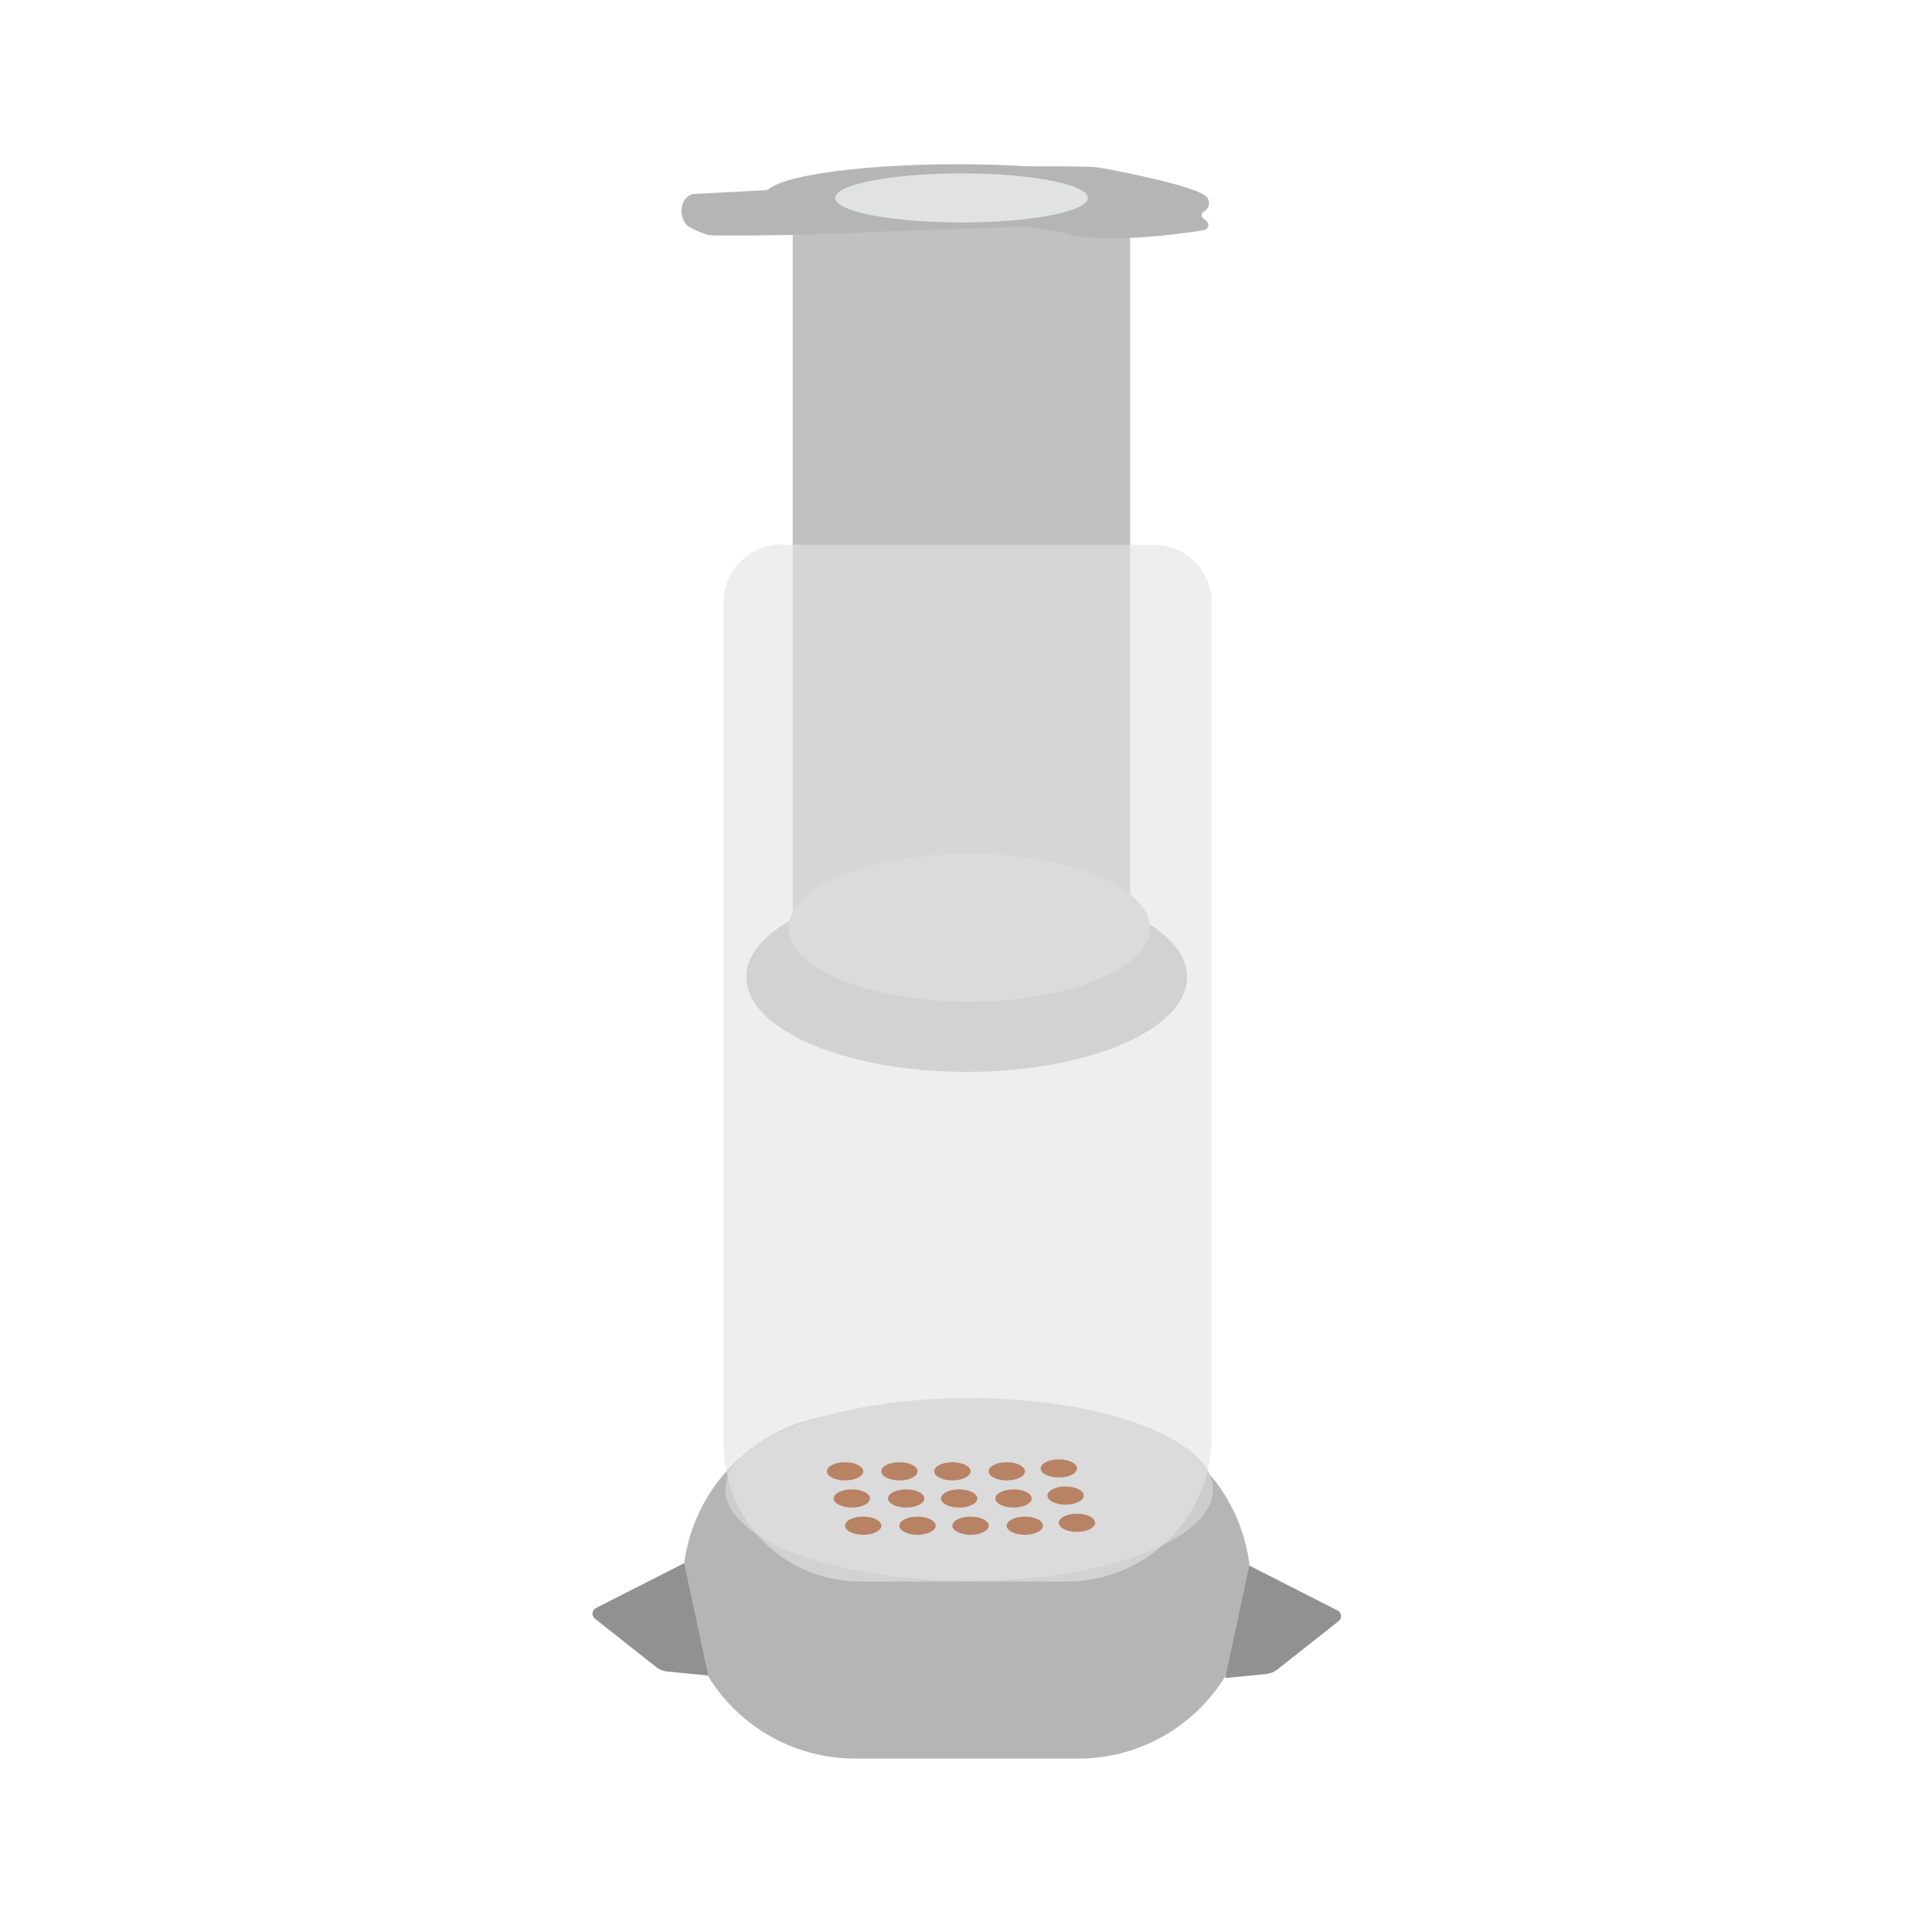 <svg width="200" height="200" viewBox="0 0 200 200" fill="none" xmlns="http://www.w3.org/2000/svg">
<path d="M116.991 22.69H82.061V97.92H116.991V22.69Z" fill="#C1C1C1"/>
<path d="M100.071 110.96C112.668 110.96 122.881 106.568 122.881 101.15C122.881 95.732 112.668 91.34 100.071 91.34C87.473 91.34 77.261 95.732 77.261 101.15C77.261 106.568 87.473 110.96 100.071 110.96Z" fill="#B5B5B5"/>
<path d="M100.331 103.69C110.664 103.69 119.041 100.269 119.041 96.05C119.041 91.831 110.664 88.41 100.331 88.41C89.998 88.41 81.621 91.831 81.621 96.05C81.621 100.269 89.998 103.69 100.331 103.69Z" fill="#CDCDCD"/>
<path d="M111.621 146.33H88.531C78.667 146.33 70.671 154.326 70.671 164.19C70.671 174.054 78.667 182.05 88.531 182.05H111.621C121.485 182.05 129.481 174.054 129.481 164.19C129.481 154.326 121.485 146.33 111.621 146.33Z" fill="#B5B5B5"/>
<path d="M100.331 163.65C114.27 163.65 125.571 159.415 125.571 154.19C125.571 148.965 114.27 144.73 100.331 144.73C86.391 144.73 75.091 148.965 75.091 154.19C75.091 159.415 86.391 163.65 100.331 163.65Z" fill="#CDCDCD"/>
<path d="M70.821 161.82L61.681 166.47C61.584 166.52 61.502 166.594 61.441 166.684C61.38 166.775 61.343 166.879 61.333 166.988C61.323 167.096 61.34 167.206 61.384 167.306C61.427 167.406 61.495 167.493 61.581 167.56L67.911 172.56C68.256 172.833 68.673 173 69.111 173.04L73.311 173.45" fill="#919191"/>
<path d="M129.331 162.07L138.471 166.72C138.568 166.772 138.65 166.846 138.711 166.938C138.771 167.029 138.808 167.134 138.818 167.243C138.828 167.352 138.811 167.462 138.768 167.563C138.724 167.664 138.657 167.752 138.571 167.82L132.241 172.82C131.896 173.093 131.479 173.26 131.041 173.3L126.841 173.71" fill="#919191"/>
<path d="M99.131 23.34C110.121 23.34 119.031 21.921 119.031 20.17C119.031 18.419 110.121 17 99.131 17C88.141 17 79.231 18.419 79.231 20.17C79.231 21.921 88.141 23.34 99.131 23.34Z" fill="#B5B5B5"/>
<path d="M82.061 24.32C82.061 24.32 73.661 24.46 73.291 24.32C72.598 24.104 71.928 23.819 71.291 23.47C70.291 22.72 70.201 20.59 71.671 20.09L79.271 19.69L81.581 19.01L88.241 17.85L95.291 17.33H97.541C97.541 17.33 111.971 17.08 113.621 17.33C115.271 17.58 124.341 19.33 125.001 20.49C125.076 20.608 125.125 20.741 125.145 20.88C125.165 21.018 125.156 21.159 125.119 21.294C125.081 21.429 125.015 21.554 124.926 21.662C124.837 21.77 124.726 21.858 124.601 21.92C124.545 21.95 124.497 21.993 124.461 22.046C124.426 22.098 124.404 22.159 124.397 22.222C124.39 22.285 124.399 22.349 124.422 22.407C124.445 22.466 124.483 22.519 124.531 22.56L124.921 22.91C125.281 23.24 125.071 23.77 124.541 23.85C121.541 24.31 113.831 25.3 110.121 24.11L106.411 23.44" fill="#B5B5B5"/>
<path d="M99.531 23.03C106.755 23.03 112.611 21.893 112.611 20.49C112.611 19.087 106.755 17.95 99.531 17.95C92.307 17.95 86.451 19.087 86.451 20.49C86.451 21.893 92.307 23.03 99.531 23.03Z" fill="#E1E3E2"/>
<path opacity="0.62" d="M80.881 56.39H119.431C121.022 56.39 122.548 57.022 123.673 58.148C124.799 59.273 125.431 60.799 125.431 62.39V148.72C125.431 152.698 123.85 156.514 121.037 159.327C118.224 162.14 114.409 163.72 110.431 163.72H89.061C87.202 163.725 85.36 163.363 83.642 162.655C81.923 161.946 80.362 160.905 79.047 159.591C77.732 158.277 76.69 156.716 75.98 154.998C75.27 153.28 74.907 151.439 74.911 149.58V62.36C74.911 60.769 75.543 59.243 76.668 58.117C77.793 56.992 79.319 56.36 80.911 56.36L80.881 56.39Z" fill="#E1E3E2"/>
<path d="M87.481 153.25C88.519 153.25 89.361 152.829 89.361 152.31C89.361 151.791 88.519 151.37 87.481 151.37C86.443 151.37 85.601 151.791 85.601 152.31C85.601 152.829 86.443 153.25 87.481 153.25Z" fill="#B88265"/>
<path d="M88.181 156.06C89.219 156.06 90.061 155.639 90.061 155.12C90.061 154.601 89.219 154.18 88.181 154.18C87.142 154.18 86.301 154.601 86.301 155.12C86.301 155.639 87.142 156.06 88.181 156.06Z" fill="#B88265"/>
<path d="M89.361 158.88C90.399 158.88 91.241 158.459 91.241 157.94C91.241 157.421 90.399 157 89.361 157C88.323 157 87.481 157.421 87.481 157.94C87.481 158.459 88.323 158.88 89.361 158.88Z" fill="#B88265"/>
<path d="M93.111 153.25C94.149 153.25 94.991 152.829 94.991 152.31C94.991 151.791 94.149 151.37 93.111 151.37C92.073 151.37 91.231 151.791 91.231 152.31C91.231 152.829 92.073 153.25 93.111 153.25Z" fill="#B88265"/>
<path d="M93.811 156.06C94.849 156.06 95.691 155.639 95.691 155.12C95.691 154.601 94.849 154.18 93.811 154.18C92.772 154.18 91.931 154.601 91.931 155.12C91.931 155.639 92.772 156.06 93.811 156.06Z" fill="#B88265"/>
<path d="M94.981 158.88C96.019 158.88 96.861 158.459 96.861 157.94C96.861 157.421 96.019 157 94.981 157C93.943 157 93.101 157.421 93.101 157.94C93.101 158.459 93.943 158.88 94.981 158.88Z" fill="#B88265"/>
<path d="M98.591 153.25C99.629 153.25 100.471 152.829 100.471 152.31C100.471 151.791 99.629 151.37 98.591 151.37C97.553 151.37 96.711 151.791 96.711 152.31C96.711 152.829 97.553 153.25 98.591 153.25Z" fill="#B88265"/>
<path d="M99.291 156.06C100.329 156.06 101.171 155.639 101.171 155.12C101.171 154.601 100.329 154.18 99.291 154.18C98.252 154.18 97.411 154.601 97.411 155.12C97.411 155.639 98.252 156.06 99.291 156.06Z" fill="#B88265"/>
<path d="M100.471 158.88C101.509 158.88 102.351 158.459 102.351 157.94C102.351 157.421 101.509 157 100.471 157C99.433 157 98.591 157.421 98.591 157.94C98.591 158.459 99.433 158.88 100.471 158.88Z" fill="#B88265"/>
<path d="M104.221 153.25C105.259 153.25 106.101 152.829 106.101 152.31C106.101 151.791 105.259 151.37 104.221 151.37C103.183 151.37 102.341 151.791 102.341 152.31C102.341 152.829 103.183 153.25 104.221 153.25Z" fill="#B88265"/>
<path d="M104.921 156.06C105.959 156.06 106.801 155.639 106.801 155.12C106.801 154.601 105.959 154.18 104.921 154.18C103.883 154.18 103.041 154.601 103.041 155.12C103.041 155.639 103.883 156.06 104.921 156.06Z" fill="#B88265"/>
<path d="M106.091 158.88C107.129 158.88 107.971 158.459 107.971 157.94C107.971 157.421 107.129 157 106.091 157C105.053 157 104.211 157.421 104.211 157.94C104.211 158.459 105.053 158.88 106.091 158.88Z" fill="#B88265"/>
<path d="M109.611 152.95C110.649 152.95 111.491 152.529 111.491 152.01C111.491 151.491 110.649 151.07 109.611 151.07C108.573 151.07 107.731 151.491 107.731 152.01C107.731 152.529 108.573 152.95 109.611 152.95Z" fill="#B88265"/>
<path d="M110.311 155.76C111.349 155.76 112.191 155.339 112.191 154.82C112.191 154.301 111.349 153.88 110.311 153.88C109.272 153.88 108.431 154.301 108.431 154.82C108.431 155.339 109.272 155.76 110.311 155.76Z" fill="#B88265"/>
<path d="M111.481 158.58C112.519 158.58 113.361 158.159 113.361 157.64C113.361 157.121 112.519 156.7 111.481 156.7C110.443 156.7 109.601 157.121 109.601 157.64C109.601 158.159 110.443 158.58 111.481 158.58Z" fill="#B88265"/>
</svg>
